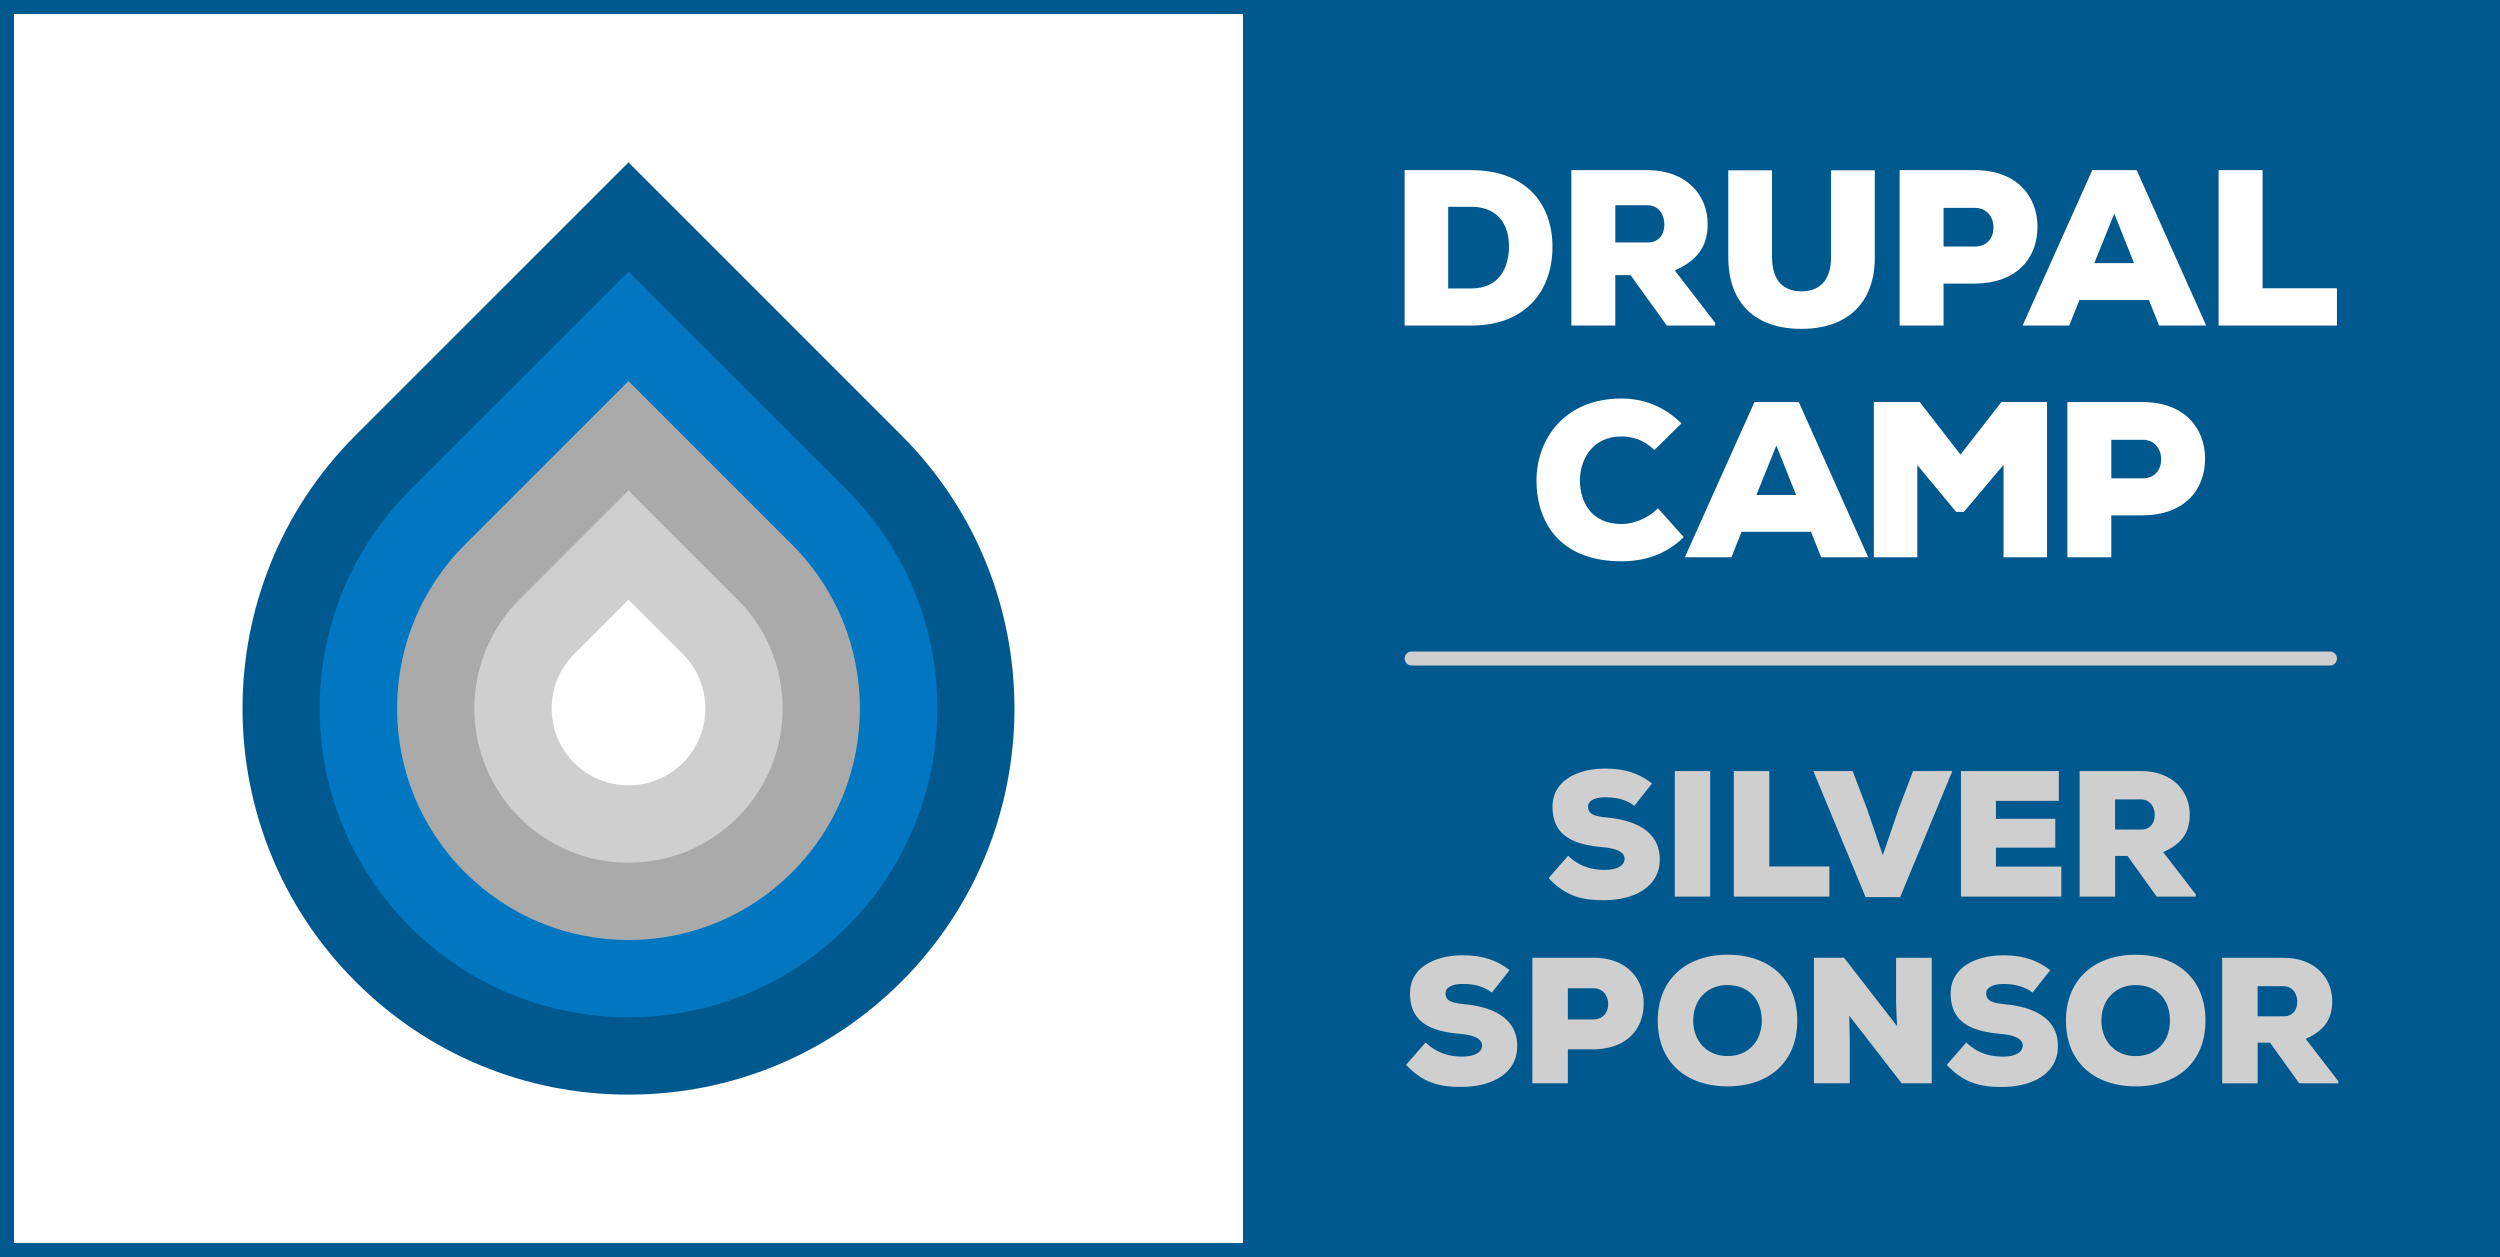 <svg xmlns="http://www.w3.org/2000/svg" height="151.69" viewBox="0 0 301.688 151.688" width="301.69" version="1"><rect x="0" y="0" width="301.688" height="151.688" fill="#333333" stroke="none"/><path fill="#fff" d="M.844.844h150v150h-150z"/><path stroke="#00598E" stroke-miterlimit="10" stroke-width="1.688" fill="none" d="M.844.844h150v150h-150z"/><path d="M75.844 19.594l-6.598 6.598-26.353 26.352c-18.168 18.17-18.168 47.732 0 65.9 8.802 8.803 20.504 13.65 32.95 13.65s24.15-4.847 32.95-13.65c18.17-18.168 18.17-47.73 0-65.9L82.447 26.197 75.848 19.6z" fill="#00598E"/><path d="M75.844 32.79L49.49 59.14c-14.553 14.554-14.553 38.15 0 52.706 7.278 7.277 16.816 10.915 26.354 10.915s19.076-3.638 26.353-10.915c14.554-14.555 14.554-38.152 0-52.706L75.84 32.797z" fill="#0077C0"/><path d="M75.844 45.984L95.6 65.74c10.892 10.892 10.892 28.616 0 39.51-5.278 5.276-12.293 8.182-19.756 8.182s-14.478-2.906-19.755-8.182c-10.894-10.894-10.894-28.618 0-39.51l19.754-19.756" fill="#aaa"/><path d="M75.844 59.18l13.158 13.158c7.255 7.255 7.255 19.06 0 26.315-3.515 3.514-8.188 5.45-13.158 5.45s-9.643-1.936-13.158-5.45c-7.255-7.255-7.255-19.06 0-26.315l13.158-13.155" fill="#CFCFCF"/><path d="M75.844 72.375l6.56 6.56c3.617 3.617 3.617 9.502 0 13.12-2.364 2.364-5.125 2.717-6.56 2.717s-4.196-.353-6.56-2.717c-3.617-3.617-3.617-9.503 0-13.12l6.56-6.56" fill="#fff"/><path fill="#00598E" d="M150.84.844h150v150h-150z"/><path stroke="#00598E" stroke-miterlimit="10" stroke-width="1.688" fill="none" d="M150.84.844h150v150h-150z"/><path d="M177.54 20.532c6.617 0 9.805 4.072 9.805 9.242s-3.08 9.51-9.805 9.51h-8.036V20.532h8.04zm-2.78 14.278h2.786c3.375 0 4.554-2.518 4.554-5.09 0-2.57-1.312-4.768-4.554-4.768h-2.786v9.858zm32.22 4.473h-5.84l-4.366-6.08h-1.848v6.08h-5.304V20.53h9.16c4.796 0 7.288 3.082 7.288 6.457 0 2.304-.804 4.26-3.965 5.652l4.875 6.32v.323zm-12.05-14.52v4.5h3.91c1.394 0 2.01-1.043 2.01-2.17 0-1.178-.67-2.33-2.063-2.33h-3.86zm31.31-4.205v10.474c.027 5.545-3.348 8.653-8.84 8.653-5.49 0-8.84-2.974-8.84-8.706V20.557h5.277v10.42c0 2.947 1.42 4.18 3.563 4.18s3.563-1.286 3.563-4.126V20.558h5.28zm8.3 13.662v5.063h-5.304v-18.75h9.108c5.036 0 7.527 3.16 7.527 6.83 0 3.83-2.516 6.804-7.526 6.858h-3.81zm0-4.473h3.804c1.473 0 2.223-1.072 2.223-2.304s-.776-2.358-2.223-2.358h-3.804v4.662zm24.78 6.456h-8.385l-1.232 3.08h-5.626l8.412-18.75h5.357l8.384 18.75h-5.678l-1.23-3.08zm-4.18-10.42l-2.41 5.973h4.794l-2.38-5.974zm17.9-5.251v14.25h8.97v4.5h-14.28v-18.75zm-69.86 44.282c-2.114 2.087-4.682 2.917-7.518 2.917-7.358 0-10.22-4.628-10.247-9.712-.027-4.815 3.21-9.926 10.247-9.926 2.702 0 5.137.937 7.25 2.997l-3.263 3.21c-1.34-1.285-2.73-1.633-3.988-1.633-3.612 0-5.03 2.943-5.004 5.378.027 2.435 1.312 5.19 5.004 5.19 1.257 0 3.077-.534 4.414-1.9l3.11 3.48zm15.36-.642h-8.373l-1.232 3.077h-5.618l8.4-18.73h5.352l8.373 18.73h-5.672l-1.23-3.078zm-4.18-10.408l-2.407 5.966h4.79l-2.38-5.966zm27.42 2.328l-4.79 5.672h-.935l-4.683-5.645v11.13h-5.244V48.52h5.54l4.92 6.342 4.925-6.342h5.512v18.73h-5.245V56.09zm13 6.1v5.057h-5.297V48.52h9.097c5.03 0 7.518 3.157 7.518 6.823 0 3.826-2.515 6.795-7.518 6.85h-3.8zm0-4.468h3.8c1.47 0 2.22-1.07 2.22-2.3s-.775-2.356-2.22-2.356h-3.8v4.656z" fill="#fff"/><path d="M281.17 80.31H170.35a.84.84 0 0 1-.84-.84v-.007a.84.84 0 0 1 .84-.84h110.82a.84.84 0 0 1 .84.84v.008c0 .465-.38.84-.84.84M197.24 97.25c-1.038-.78-2.228-1.04-3.548-1.04-1.038 0-2.055.326-2.055 1.126 0 1.04 1.017 1.19 2.51 1.342 3.006.324 6.143 1.536 6.143 5.02 0 3.44-3.245 4.91-6.64 4.93-2.727.023-4.674-.453-6.773-2.66l2.358-2.704c1.493 1.45 3.16 1.71 4.435 1.71 1.407 0 2.38-.5 2.38-1.342 0-.757-.865-1.233-2.53-1.385-3.31-.303-6.167-1.146-6.167-4.91 0-3.202 3.137-4.587 6.34-4.587 2.27 0 4.045.52 5.667 1.795l-2.13 2.692zm4.87-4.198h4.262v15.144h-4.262zm11.4 0v11.508h7.25v3.64h-11.53V93.052zm15.79 15.208h-4.17l-6.3-15.208h4.74l1.73 4.543 1.91 5.605 1.92-5.605 1.73-4.543h4.74zm19.45-.06h-12.11V93.052h11.81v3.592h-7.59v2.163h7.16v3.483h-7.16v2.29h7.89zm16.23 0h-4.716l-3.526-4.91h-1.493v4.91h-4.284V93.052h7.4c3.873 0 5.885 2.49 5.885 5.214 0 1.86-.65 3.44-3.202 4.565l3.937 5.107v.26zm-9.74-11.73v3.635h3.16c1.124 0 1.62-.844 1.62-1.752 0-.952-.54-1.882-1.665-1.882h-3.11zm-75.2 23.31c-1.038-.78-2.228-1.04-3.548-1.04-1.038 0-2.055.326-2.055 1.127 0 1.038 1.017 1.19 2.51 1.34 3.007.325 6.144 1.537 6.144 5.02 0 3.44-3.244 4.91-6.64 4.933-2.727.022-4.674-.455-6.772-2.66l2.358-2.705c1.493 1.45 3.158 1.708 4.435 1.708 1.407 0 2.38-.497 2.38-1.34 0-.758-.865-1.234-2.53-1.386-3.31-.303-6.167-1.146-6.167-4.91 0-3.203 3.138-4.587 6.34-4.587 2.27 0 4.045.52 5.668 1.796l-2.13 2.7zm9.16 6.85v4.09h-4.283v-15.145h7.355c4.068 0 6.08 2.553 6.08 5.517 0 3.093-2.034 5.495-6.08 5.538h-3.08zm0-3.61h3.072c1.19 0 1.796-.865 1.796-1.86 0-.995-.627-1.904-1.796-1.904H189.2v3.76zm19.27 8.07c-4.955 0-8.417-2.877-8.417-7.94 0-4.976 3.462-7.94 8.417-7.94 4.975 0 8.416 2.9 8.416 7.94 0 5.06-3.44 7.94-8.42 7.94m0-12.22c-2.445 0-4.133 1.774-4.133 4.284 0 2.53 1.71 4.283 4.133 4.283 2.51 0 4.132-1.774 4.132-4.283 0-2.59-1.62-4.28-4.13-4.28m20.47 4.99c-.108-1.818-.108-2.51-.13-3.094v-5.192h4.306v15.144h-3.635l-6.318-8.156.064 3.31v4.846H218.9v-15.144h3.634l6.42 8.28zm16.35-4.08c-1.04-.78-2.23-1.04-3.548-1.04-1.04 0-2.055.326-2.055 1.127 0 1.04 1.016 1.19 2.51 1.34 3.007.326 6.144 1.538 6.144 5.02 0 3.44-3.247 4.912-6.643 4.934-2.726.022-4.674-.455-6.772-2.66l2.358-2.705c1.493 1.448 3.16 1.707 4.436 1.707 1.405 0 2.378-.497 2.378-1.34 0-.758-.865-1.234-2.53-1.386-3.31-.302-6.167-1.145-6.167-4.91 0-3.202 3.138-4.586 6.34-4.586 2.272 0 4.045.52 5.668 1.796l-2.13 2.7zm12.44 11.31c-4.954 0-8.416-2.877-8.416-7.94 0-4.976 3.462-7.94 8.416-7.94 4.976 0 8.416 2.9 8.416 7.94 0 5.06-3.44 7.94-8.42 7.94m0-12.22c-2.445 0-4.132 1.774-4.132 4.284 0 2.53 1.71 4.283 4.132 4.283 2.51 0 4.132-1.773 4.132-4.282.01-2.59-1.62-4.28-4.13-4.28m24.45 11.85h-4.716l-3.527-4.91h-1.493v4.91h-4.283v-15.144h7.398c3.873 0 5.885 2.488 5.885 5.214 0 1.86-.65 3.44-3.202 4.564l3.938 5.106v.26zm-9.74-11.72v3.635h3.16c1.124 0 1.622-.844 1.622-1.753 0-.952-.54-1.882-1.667-1.882h-3.11z" fill="#CFCFCF"/></svg>
